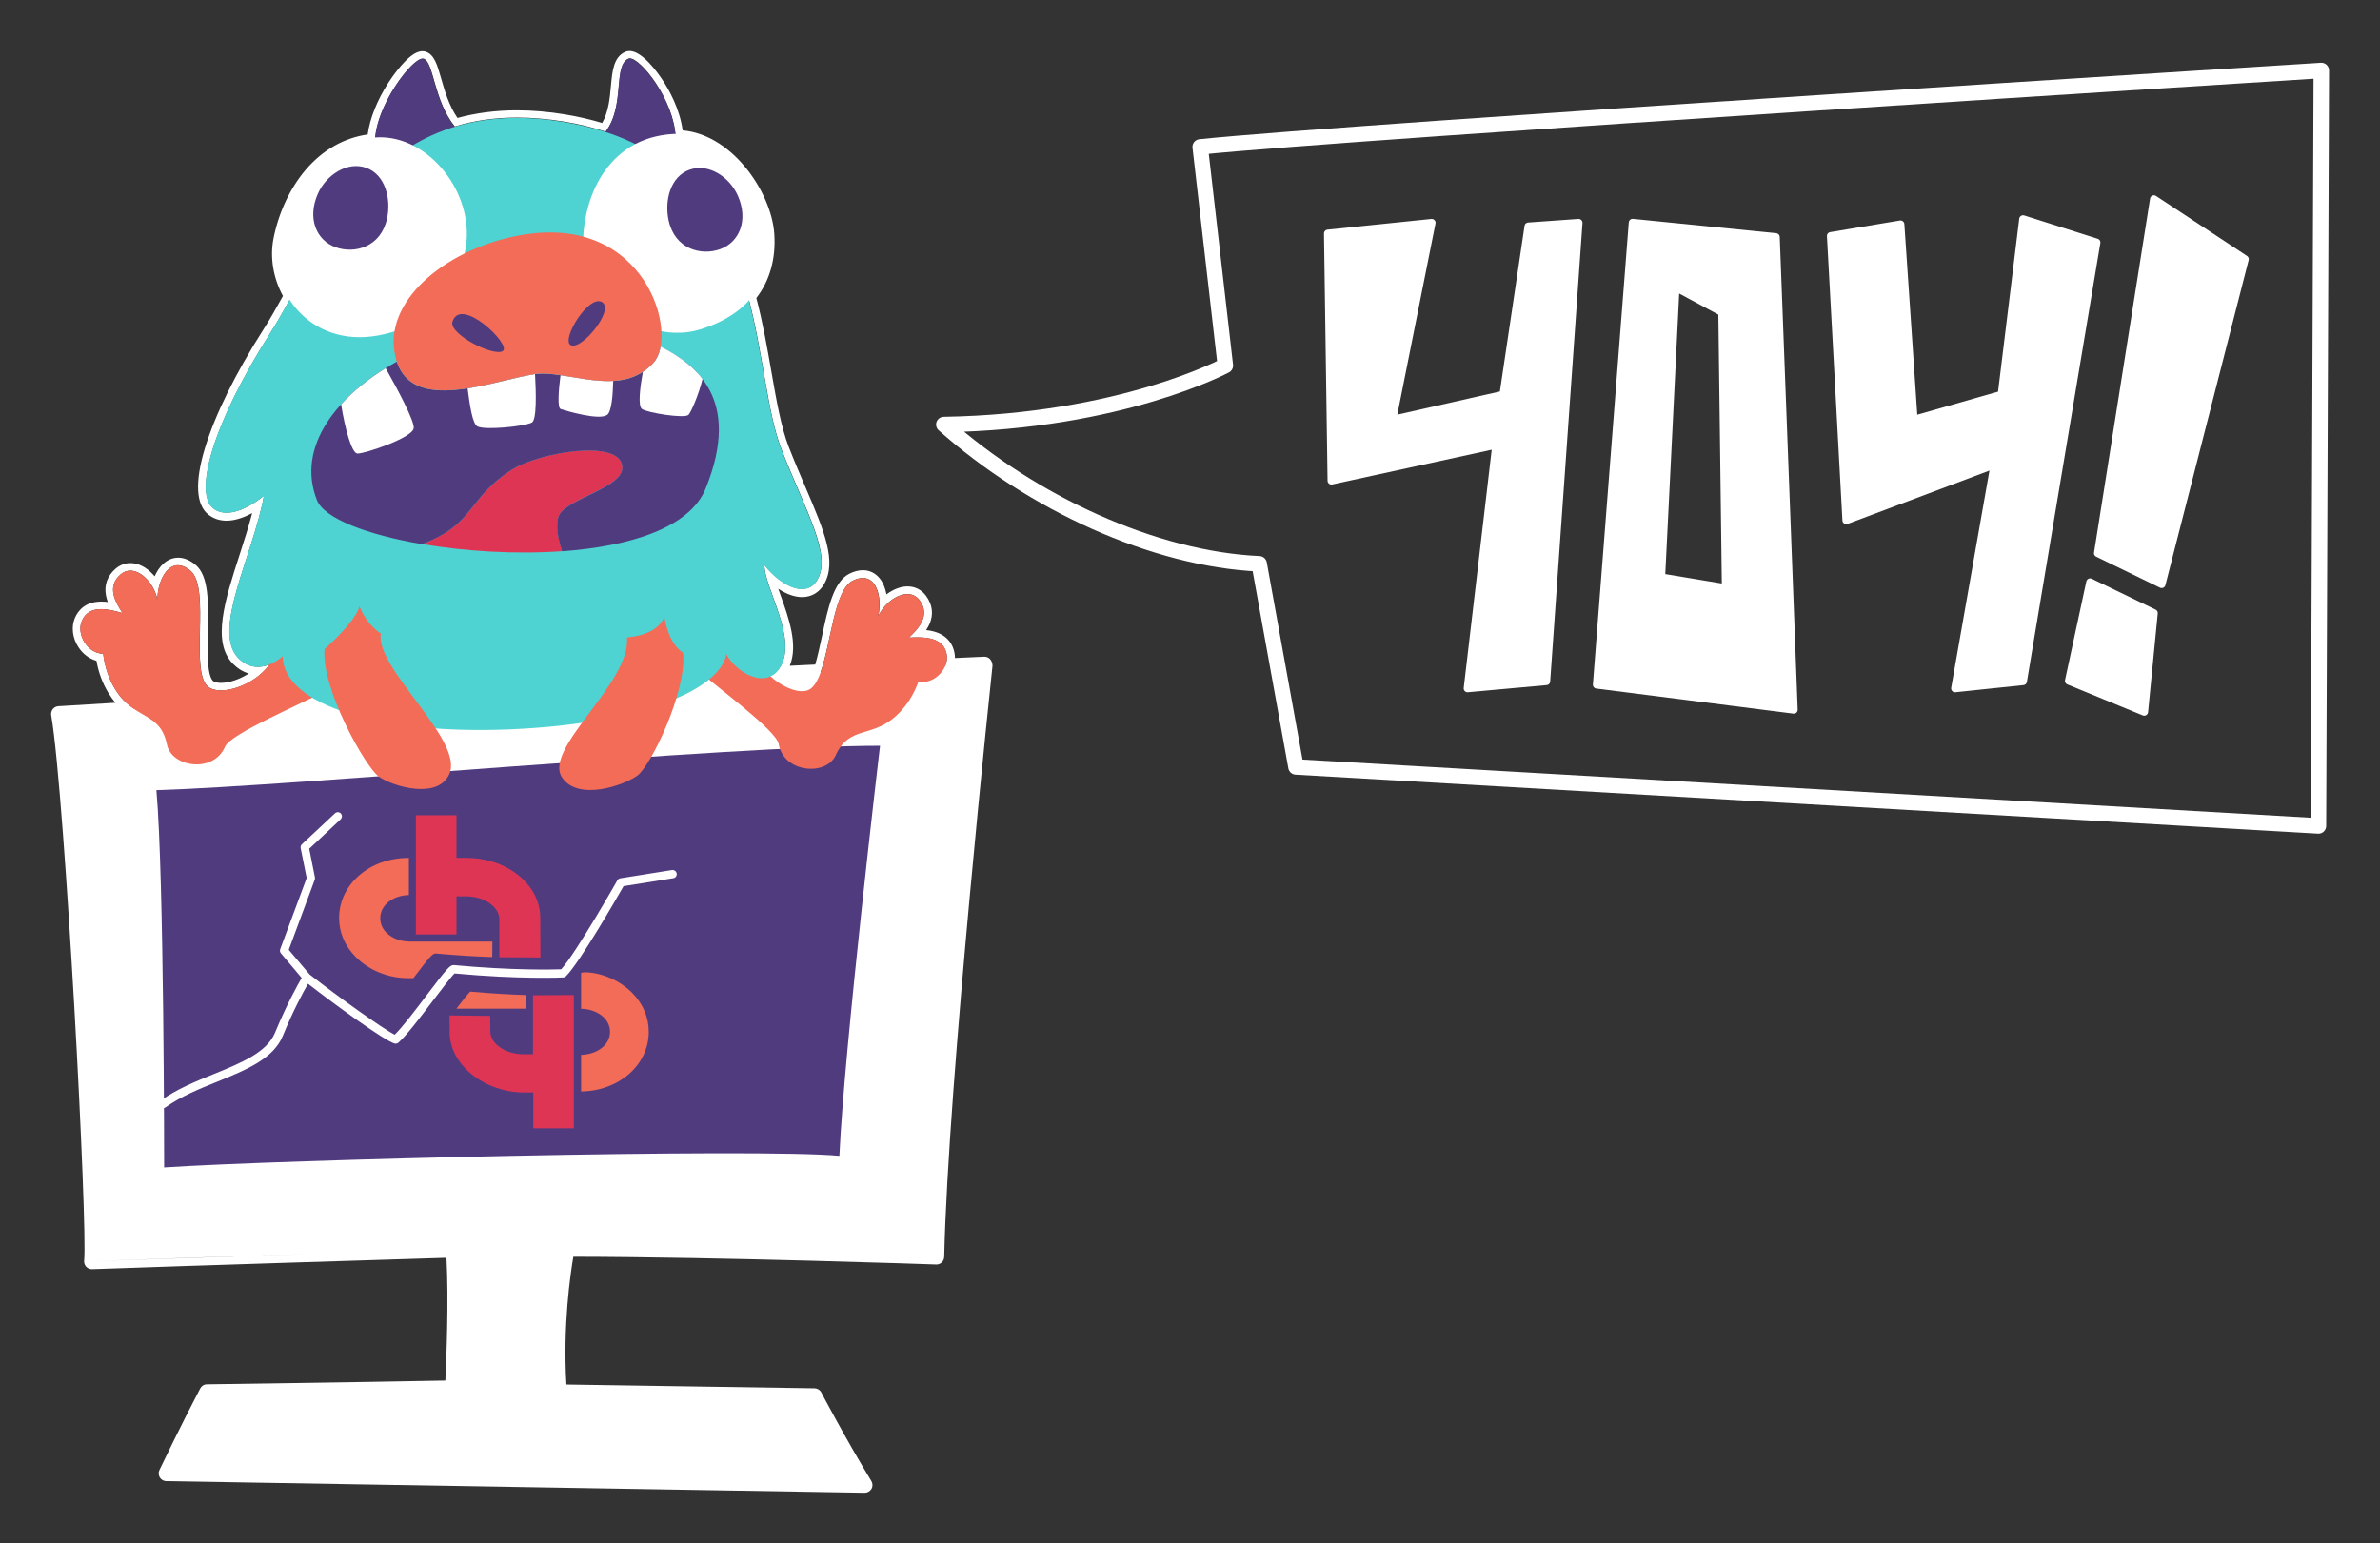 <?xml version="1.0" encoding="utf-8"?>
<!-- Generator: Adobe Illustrator 22.0.1, SVG Export Plug-In . SVG Version: 6.00 Build 0)  -->
<svg version="1.1" id="Layer_1" xmlns="http://www.w3.org/2000/svg" xmlns:xlink="http://www.w3.org/1999/xlink" x="0px" y="0px"
	 viewBox="0 0 2335.8 1514.8" style="enable-background:new 0 0 2335.8 1514.8;" xml:space="preserve">
<rect x="0" y="0" width="2335.8" height="1514.8" fill="#333333" stroke="none"/>
<style type="text/css">
	.st0{fill:#FFFFFF;}
	.st1{fill:#513B7F;}
	.st2{fill:#F26C57;}
	.st3{fill:#4ED3D2;}
	.st4{fill:#FFFFFF;stroke:#FFFFFF;stroke-width:7.595;stroke-miterlimit:10;}
	.st5{fill:#DE3554;}
	.st6{fill:none;stroke:#FFFFFF;stroke-width:15.19;stroke-linecap:round;stroke-linejoin:round;stroke-miterlimit:10;}
	.st7{fill:#FFFFFF;stroke:#FFFFFF;stroke-width:7.595;stroke-linecap:round;stroke-linejoin:round;stroke-miterlimit:10;}
</style>
<path class="st0" d="M971.7,647c-1.4-1.5-3.4-2.4-5.5-2.4c-0.1,0-0.2,0-0.3,0c-9.6,0.4-19.1,0.8-28.7,1.3c0-1.6-0.1-3.2-0.4-4.8
	c-1.6-9-6.8-15.7-15.1-19.4c-3.6-1.6-7.8-2.7-12.8-3.2c1.2-1.9,2.4-3.8,3.3-5.9c4.2-9.5,3-19.1-3.3-27.7c-4.4-6-10.8-9.3-18.2-9.3
	c-6.9,0-14.2,3-20.7,7.8c-1.1-5.8-3.1-11.2-6.5-15.5c-4.2-5.3-10-8.2-16.6-8.2c-4.1,0-8.6,1.1-13.2,3.4
	c-15.5,7.6-21.1,33.6-26.9,61.1c-2.2,10.2-4.3,19.9-6.7,28.1c-8.3,0.4-16.7,0.8-25,1.2c8.5-20.7-1.2-47.5-9.1-69.4
	c-0.8-2.1-1.5-4.2-2.2-6.2c8,5.3,16.1,8.2,23.4,8.2c9.1,0,16.8-4.5,21.5-12.6c13-22.3,0-52.7-17.9-94.6
	c-5.2-12.1-11.1-25.9-16.8-40.5c-7.4-19.1-12-45.4-16.9-73.4c-3.9-22.4-8.3-47.7-14.8-72.5c13.2-17,19.3-38.7,17.6-63
	c-1.4-21.2-12.6-46.6-29.2-66.3c-17.7-21-39-33.3-60.7-35.2c-2.9-21.3-13.4-39.9-19.9-49.7c-4.4-6.6-19.6-28.2-32.2-28.2
	c0,0,0,0,0,0c-1.6,0-3.1,0.3-4.4,0.9c-11.3,5.1-12.6,18.8-13.9,33.3c-1.1,12-2.3,25.4-8.6,36.4c-11.6-3.5-23.8-6.3-36.5-8.4
	c-16.3-2.7-32.2-4-47.2-4c-20.5,0-40,2.5-58.3,7.5c-8.4-12.2-12.6-26.8-16-38.7c-3.9-13.7-6.8-23.5-15.1-26.3
	c-1.1-0.4-2.2-0.5-3.3-0.5c-4.9,0-10.3,3.2-17,9.9c-5.3,5.4-11.1,12.8-16.3,20.8c-11.2,17.4-18.4,35.6-20.4,51
	c-23.3,3.3-44.2,15.2-60.9,34.7c-15.4,18.1-26.6,42.1-31.6,67.6c-3.6,18.5-0.2,38.8,9.3,56.2c-6.4,11.6-12.6,22.7-18.9,32.5
	c-27.7,43.5-47.6,83.9-57.6,116.7c-10.1,33.2-8.9,55.9,3.4,65.5c5,3.9,11,5.9,17.8,5.9c8.8,0,17.7-3.5,25.1-7.4
	c-3.5,13.3-7.9,27.2-12.3,40.7c-14.3,44.2-27.8,85.9-6.4,107.3c4.6,4.6,9.8,7.8,15.4,9.4c-9.1,5.9-19.6,9.2-27.3,9.2
	c-3.1,0-5.8-0.6-7.4-1.6c-1.1-0.7-3.8-3.5-5-15c-1-9.5-0.8-21.3-0.5-33.8c0.6-28.1,1.1-54.7-12.2-65.6c-5.6-4.6-11.3-6.9-17-6.9
	c-8.7,0-16.4,5.5-21.6,15.4c-0.5,0.9-1,1.9-1.4,2.9c-0.5-0.6-1.1-1.3-1.7-1.9c-6.6-7.2-14.4-11.1-22.1-11.1
	c-5.3,0-10.3,1.9-14.5,5.5c-8.1,7-11.4,16-9.5,26.2c0.4,2.2,1,4.4,1.8,6.5c-2.1-0.3-4.2-0.4-6.3-0.4c-15.8,0-22.8,8.7-26,16.1
	c-3.7,8.7-2.4,19.8,3.6,28.8c4.4,6.7,10.7,11.3,17.6,13.2c2,11.6,5.9,21.9,11.6,31.4c2.3,3.8,4.6,7,7,9.8c-35.4,2.1-55.8,3.4-56,3.4
	c-2.2,0.1-4.1,1.2-5.5,2.9c-1.3,1.7-1.9,3.9-1.5,6c6.9,40.3,16.1,172.9,22.5,283.5c7.3,127.2,11.5,235.4,9.8,251.8
	c-0.2,2.2,0.5,4.4,2,6c1.4,1.5,3.5,2.4,5.6,2.4c0.1,0,0.2,0,0.3,0c94.9-3.4,305.7-9.9,347.7-11.2c2.3,41.6-0.1,100.4-1.1,120.5
	c-90.6,1.8-232.5,3.6-234,3.7c-2.8,0-5.3,1.6-6.6,4.1c-18.8,35.8-39.8,79.6-40,80c-1.1,2.3-1,5.1,0.4,7.3c1.4,2.2,3.7,3.6,6.3,3.6
	l685.4,11.4c0,0,0.1,0,0.1,0c2.7,0,5.2-1.5,6.6-3.8c1.4-2.4,1.3-5.4-0.1-7.7c-26.1-42.9-48.9-86.5-49.1-86.9c-1.3-2.5-3.8-4-6.6-4.1
	l-243.6-3.7c-3.5-57.9,3.9-108.4,6.8-125.4c144.3,0.2,353.9,7.5,356.1,7.6c0.1,0,0.2,0,0.3,0c1.9,0,3.8-0.7,5.2-2.1
	c1.5-1.4,2.3-3.3,2.4-5.4c3.7-170.5,47-576.3,47.4-580.4C973.9,650.8,973.2,648.6,971.7,647z M837,569.9c3.7-1.8,7-2.6,9.9-2.6
	c15,0,18.7,22.2,15,37.7c5.6-12.3,18.1-21.9,28.7-21.9c4.6,0,8.9,1.9,12,6.2c10.6,14.5-0.5,27.2-10.5,36.5c2.5-0.1,5.3-0.2,8.1-0.2
	c12.5,0,26.4,2.3,28.9,16.8c0.7,3.9,0,7.9-1.6,11.5c0.2,0,0.5,0,0.7,0c-40.8,1.8-81.9,3.8-122.8,5.7
	C815.7,631.1,818.8,578.8,837,569.9z M112.7,675.9c-5.7-9.5-9.7-20.4-11.4-34.2c-15.2,0-26.6-19-20.9-32.3c3.8-8.8,11-11.5,19-11.5
	c7,0,14.6,2.1,20.9,3.9c-7.6-11.4-15.5-26.3-1.9-38c3-2.5,6.2-3.7,9.5-3.7c11.5,0,23.6,13.6,26.6,28.4c0-14.8,7.4-33.7,20.1-33.7
	c3.6,0,7.7,1.5,12.2,5.2c20.9,17.1-1.9,102.5,18.7,115c3,1.8,6.9,2.7,11.4,2.7c15.2,0,36.6-9.9,47.6-25.5c-3.4,1.4-7.3,2.3-11.4,2.3
	c-6.1,0-12.7-2.1-18.9-8.4c-26.9-26.9,14.5-101.6,24.9-159.6c0,0-19.3,16.7-36.6,16.7c-4.7,0-9.2-1.2-13.1-4.3
	c-18.7-14.5-2.1-80.8,56-172.1c6.9-10.9,13.9-23.4,21.2-36.7c-10.1-16.5-14-36.4-10.5-54.7c8.8-45.4,40.2-93.2,92.1-96.9
	c1-35.4,36.1-81.1,46.7-81.1c0.3,0,0.7,0,0.9,0.1c10.1,3.4,9.8,40.9,30.6,66.6c18.3-5.6,38.5-8.7,61.2-8.7c14.3,0,29.6,1.3,45.9,3.9
	c14.8,2.4,28.4,5.8,40.9,9.9c19.5-25.8,7.2-64.9,22.4-71.7c0.4-0.2,0.8-0.3,1.3-0.3c10.6,0,43.3,40.2,45.1,77.7c0.4,0,0.8,0,1.2,0
	c46.9,0,85.4,55.7,88,94.6c1.5,22.8-4,43.9-18.4,60.7c15.3,56.7,18.8,114.3,32.9,150.5c24.5,62.7,49.8,103.6,35.2,128.5
	c-3.6,6.2-8.9,8.8-15,8.8c-11.6,0-26-9.8-36.9-23.4c0,22.8,34,73.7,14.5,101.6c-1.5,2.1-3.2,3.9-4.9,5.2c0.1,0,0.2,0,0.3,0
	c-166,8.2-326.6,16.9-452.2,24.1c0.2,0,0.3,0,0.5,0c-0.7-0.4-1.3-0.8-1.9-1.1c-0.9,0.5-1.9,0.9-2.9,1.4c-70.4,4-129.6,7.5-172.2,10
	c0.2,0,0.4,0,0.6,0C125.3,691.7,118.6,685.9,112.7,675.9z M446.3,1260.9c0.1,6.6,0.1,13.2,0.1,19.8
	C446.4,1274.1,446.4,1267.5,446.3,1260.9z M446.1,1252.6c0-1.8-0.1-3.7-0.2-5.5C446,1248.9,446.1,1250.7,446.1,1252.6z M445.7,1239
	c-0.1-1.7-0.2-3.3-0.2-4.9C445.5,1235.7,445.6,1237.3,445.7,1239z M123.4,696.6c-0.2,0-0.4,0-0.6,0
	C123,696.6,123.2,696.6,123.4,696.6z M120,696.8c-0.6,0-1.2,0.1-1.8,0.1C118.7,696.9,119.4,696.9,120,696.8z M62.2,737.2
	c0.1,1.2,0.3,2.5,0.4,3.8C62.5,739.7,62.3,738.5,62.2,737.2z M59.5,713.4c0,0.2,0.1,0.4,0.1,0.7C59.5,713.8,59.5,713.6,59.5,713.4z
	 M60.8,724.5c0,0.2,0,0.4,0.1,0.6C60.9,724.9,60.9,724.7,60.8,724.5z M66.2,779.9c0,0.2,0,0.5,0.1,0.7
	C66.2,780.4,66.2,780.2,66.2,779.9z M67.3,793.6c0.2,3,0.5,6.1,0.7,9.2C67.8,799.7,67.5,796.6,67.3,793.6z M74.6,895.3
	c0.2,3.7,0.5,7.3,0.7,11C75.1,902.6,74.9,899,74.6,895.3z M76.8,928.6c0.3,5.6,0.7,11.2,1,16.9C77.5,939.8,77.1,934.2,76.8,928.6z
	 M78.2,951.1c0.2,3.8,0.5,7.5,0.7,11.3C78.6,958.6,78.4,954.8,78.2,951.1z M79.8,979.3c6.1,105.2,10.6,207.5,10.5,245.5
	C90.4,1186.8,85.9,1084.5,79.8,979.3z M90.3,1224.8c0,1.3,0,2.6,0,3.8C90.3,1227.5,90.3,1226.2,90.3,1224.8z M90.3,1228.7
	c0,1.2,0,2.3-0.1,3.3C90.2,1230.9,90.2,1229.8,90.3,1228.7z M89.9,1237.9L89.9,1237.9c52.3-1.9,139.1-4.7,213.7-7
	C229,1233.3,142.2,1236.1,89.9,1237.9z M317.9,1230.5c2.3-0.1,4.5-0.1,6.8-0.2C322.5,1230.3,320.2,1230.4,317.9,1230.5z
	 M303.8,1230.9c4.7-0.1,9.3-0.3,13.9-0.4C313.1,1230.6,308.5,1230.8,303.8,1230.9z M334.9,1229.9c-2.2,0.1-4.4,0.1-6.6,0.2
	C330.5,1230.1,332.7,1230,334.9,1229.9c2.2-0.1,4.4-0.1,6.6-0.2c2.2-0.1,4.3-0.1,6.4-0.2c-2.1,0.1-4.3,0.1-6.4,0.2
	C339.3,1229.8,337.1,1229.9,334.9,1229.9z M354.4,1229.3c3.2-0.1,6.3-0.2,9.3-0.3C360.6,1229.1,357.5,1229.2,354.4,1229.3z
	 M444,1362.3c0,0,2.1-38.1,2.4-78.7C446.1,1324.2,444,1362.3,444,1362.3c-38.5,0.8-87.4,1.6-131.2,2.3
	C356.6,1363.9,405.5,1363.1,444,1362.3z M303.3,1364.7c-8,0.1-15.7,0.2-23.2,0.3C287.6,1364.9,295.4,1364.8,303.3,1364.7z
	 M271.6,1365.2c-1.5,0-2.9,0-4.4,0.1C268.6,1365.2,270.1,1365.2,271.6,1365.2z M259.1,1365.3c0,0-0.1,0-0.1,0
	C259,1365.3,259.1,1365.3,259.1,1365.3z M251.3,1365.4c-1.3,0-2.6,0-3.8,0.1C248.7,1365.5,250,1365.5,251.3,1365.4z M237.1,1365.6
	C237.1,1365.6,237,1365.6,237.1,1365.6C237,1365.6,237.1,1365.6,237.1,1365.6z M209.5,1366C209.5,1366,209.5,1366,209.5,1366
	C209.5,1366,209.5,1366,209.5,1366z M202.8,1366.1L202.8,1366.1c-0.4,0.8-0.9,1.7-1.3,2.5C202,1367.8,202.4,1366.9,202.8,1366.1z
	 M197.8,1375.8c-0.2,0.5-0.5,0.9-0.7,1.4C197.3,1376.8,197.5,1376.3,197.8,1375.8z M200.6,1370.4c-0.5,1-1.1,2.1-1.6,3.1
	C199.5,1372.4,200.1,1371.4,200.6,1370.4z M195.6,1380c-0.7,1.4-1.5,2.8-2.2,4.2C194.2,1382.8,194.9,1381.4,195.6,1380z
	 M189.9,1391.2c-0.3,0.6-0.6,1.1-0.9,1.7C189.3,1392.3,189.6,1391.8,189.9,1391.2z M163,1445.8L163,1445.8l685.4,11.4l0,0
	L163,1445.8z M815.5,1400.3c-0.9-1.6-1.7-3.1-2.6-4.7C813.8,1397.2,814.6,1398.7,815.5,1400.3z M810.5,1391.3
	c-0.8-1.4-1.5-2.7-2.2-4C809.1,1388.6,809.8,1389.9,810.5,1391.3z M805.7,1382.5c0.4,0.7,0.8,1.5,1.3,2.3
	C806.6,1384,806.1,1383.2,805.7,1382.5c-0.4-0.7-0.8-1.5-1.2-2.2C805,1381,805.3,1381.7,805.7,1382.5z M801.7,1374.9
	c0.7,1.2,1.4,2.7,2.3,4.4C803.2,1377.6,802.4,1376.2,801.7,1374.9c-1.7-3.2-2.7-5-2.7-5l-124.4-1.9l124.4,1.9
	C799.1,1369.9,800,1371.7,801.7,1374.9z M848,1230.9c1.9,0.1,3.7,0.1,5.6,0.2C851.8,1231.1,849.9,1231,848,1230.9z M833.6,1230.5
	c0.1,0,0.1,0,0.2,0C833.7,1230.5,833.7,1230.5,833.6,1230.5z M873.6,1231.7c0,0,0.1,0,0.1,0C873.7,1231.7,873.7,1231.7,873.6,1231.7
	z M878.2,1231.9c2.3,0.1,4.5,0.1,6.6,0.2C882.6,1232,880.4,1231.9,878.2,1231.9z M907.9,1232.8c-0.4,0-0.9,0-1.3,0
	C907,1232.8,907.5,1232.8,907.9,1232.8c7,0.2,10.8,0.4,10.8,0.4l0,0C918.7,1233.2,914.9,1233,907.9,1232.8z M894.2,1232.4
	c0,0,0.1,0,0.1,0C894.3,1232.4,894.3,1232.4,894.2,1232.4z M897.7,1232.5c0,0,0.1,0,0.1,0C897.8,1232.5,897.7,1232.5,897.7,1232.5z
	 M900.9,1232.6c1.1,0,2.1,0.1,3.1,0.1C903,1232.7,902,1232.6,900.9,1232.6z M925.6,1098.5c0.4-5.7,0.8-11.5,1.2-17.3
	C926.4,1087,926,1092.7,925.6,1098.5z M928.2,1063.2c0.3-3.8,0.6-7.6,0.9-11.4c0.3-3.8,0.6-7.6,0.9-11.5c-0.3,3.8-0.6,7.7-0.9,11.5
	C928.7,1055.6,928.4,1059.4,928.2,1063.2z M932.8,1003.7c-0.5,6.1-1,12.1-1.5,18.1c-0.3,4-0.6,8-1,12c0.3-4,0.6-8,1-12
	C931.8,1015.8,932.3,1009.8,932.8,1003.7c14.1-171.5,33.3-351.6,33.3-351.6c-0.1,0-0.3,0-0.4,0c0.1,0,0.3,0,0.4,0
	C966.1,652.2,946.9,832.2,932.8,1003.7z M946.8,653c0.1,0,0.2,0,0.3,0C947,653,946.9,653,946.8,653z"/>
<path class="st1" d="M455.4,133.8c-30.4-24.7-28.5-72.2-39.9-75.9c-11.4-3.8-65.8,69.6-41.5,104.1S455.4,133.8,455.4,133.8z"/>
<path class="st1" d="M586.4,137.6c30.4-24.7,13.3-72.2,30.2-79.7c11-4.9,62.9,60.8,41.5,104.1C639.3,199.8,586.4,137.6,586.4,137.6z
	"/>
<path class="st1" d="M153.5,775.6c7.6,85.4,7.6,370.3,7.6,370.3c113.9-7.6,579.1-19,662.7-11.4c4.7-105.4,39.9-402.5,39.9-402.5
	C717.4,731.9,284.5,771.8,153.5,775.6z"/>
<path class="st2" d="M316.3,679.6c-20.6,11.6-89.9,40.4-95.4,53.3c-11.4,26.6-52.6,20-57-1.9c-6.7-33.3-32.4-23.6-51.3-55.1
	c-5.7-9.5-9.7-20.4-11.4-34.2c-15.2,0-26.6-19-20.9-32.3c7.1-16.6,26.6-11.4,39.9-7.6c-7.6-11.4-15.5-26.3-1.9-38
	c13.3-11.4,32.3,5.7,36.1,24.7c0-19,12.3-44.8,32.3-28.5c20.9,17.1-1.9,102.5,18.7,115c15.3,9.3,55.5-6.7,64.3-33.3
	C278.6,615.2,351.8,659.6,316.3,679.6z"/>
<path class="st2" d="M683.5,656.6c17.4,16,78.3,59.9,80.7,73.7c5,28.5,46.6,31.5,55.9,11.2c14.1-30.9,36.9-15.5,62.5-41.9
	c7.7-7.9,14.1-17.6,18.9-30.7c14.8,3.5,30.2-12.4,27.7-26.6c-3.1-17.7-23.3-17.2-37.1-16.5c10-9.4,21.1-22.1,10.5-36.5
	c-10.3-14.1-32.7-1.8-40.8,15.8c4.3-18.5-1.7-46.5-24.9-35.1c-24.2,11.9-21.6,100.2-44.5,107.7c-17,5.5-52.5-19.2-55-47.1
	S653.5,629,683.5,656.6z"/>
<path class="st0" d="M664.1,857.4c-0.4-2.2-2.4-3.7-4.6-3.4l-50.7,8.1c-1.2,0.2-2.3,0.9-2.9,2c-0.4,0.7-40.4,71.1-55.1,87.3
	c-8.4,0.3-48.4,1.2-105.3-4.1c-0.1,0-0.3,0-0.4,0c-3.5,0-6.2,3-26,29.1c-10.8,14.3-24.1,31.8-31.7,39.2c-11.2-5.5-55.3-37-83.5-59.1
	l-20.5-24.2l25.5-68.8c0.3-0.7,0.3-1.5,0.2-2.2l-5.6-28.2l30.8-28.9c1.6-1.5,1.7-4.1,0.2-5.7c-1.5-1.6-4.1-1.7-5.7-0.2l-32.5,30.4
	c-1,1-1.5,2.4-1.2,3.8l5.9,29.3l-26,69.9c-0.5,1.4-0.2,2.9,0.7,4l20.4,24.2c-3.9,6.6-14.6,25.8-26.2,53.8
	c-8,19.3-33.1,29.6-59.7,40.4c-18.2,7.4-36.9,15-52.5,26.2c-1.8,1.3-2.2,3.8-0.9,5.7c0.8,1.1,2,1.7,3.3,1.7c0.8,0,1.6-0.2,2.4-0.8
	c14.8-10.6,33.1-18.1,50.8-25.2c28.2-11.5,54.9-22.3,64.2-44.8c10.4-25.4,20.4-43.7,24.8-51.3c26.2,20.4,75.7,56.4,85.1,58.7
	c1.3,0.3,2.6,0,3.6-0.9c7.8-6.7,22-25.5,34.6-42.1c7.8-10.2,17.3-22.8,20.5-25.8c63.7,5.9,106.3,4,106.7,3.9c1,0,2-0.5,2.7-1.2
	c13.4-13.4,49.9-76.9,56.5-88.4l48.8-7.8C663,861.7,664.5,859.6,664.1,857.4z"/>
<path class="st3" d="M553.3,119.7C364.6,88.6,315,248.7,265.1,327c-58,91.2-74.6,157.5-56,172.1c18.7,14.5,49.8-12.4,49.8-12.4
	c-10.4,58-51.8,132.7-24.9,159.6c19.9,19.9,43.5-2.1,43.5-2.1c0,47.7,95.8,77.1,223.1,71.7s206-38.6,212.3-73.8
	c8.3,16.6,37.3,35.2,51.8,14.5c19.5-27.9-14.5-78.8-14.5-101.6c16.6,20.7,41.3,32.5,51.8,14.5c14.5-24.9-10.8-65.9-35.2-128.5
	C733.6,356,759,153.6,553.3,119.7z"/>
<path class="st4" d="M661,135.3c48.3-2.6,88.5,54.7,91.2,94.6s-16.2,74.5-66.1,89.8s-108.3-27.6-110-75.2S598.3,138.8,661,135.3z"/>
<path class="st4" d="M371,138.6c47.6-1.7,90.6,52.7,82.4,103.5c-6.2,38.7-32.4,74.1-82.8,83.4c-65.6,12.1-103.7-44-94.9-89.9
	C284.7,189.3,317.3,140.5,371,138.6z"/>
<path class="st5" d="M549.5,504.4c9.4-15.4,62.7-26.4,61.4-46.2c-1.8-28-81.3-14.2-107.7,2.3c-44.5,27.7-36.5,54.2-89,73.5
	c42.3,7.2,91.9,10.3,137.6,7C546.9,526.3,545,511.8,549.5,504.4z"/>
<path class="st1" d="M379.9,214.4c-6,28.1-31.7,35-50.5,28.3c-18.8-6.7-28.2-28.3-17.4-52.6c8-18.2,28.7-32.1,47.4-25.4
	C378.1,171.4,384,194.9,379.9,214.4z"/>
<path class="st1" d="M656.2,216.3c6,28.1,31.7,35,50.5,28.3c18.8-6.7,28.2-28.3,17.4-52.6c-8-18.2-28.7-32.1-47.4-25.4
	C657.9,173.3,652,196.8,656.2,216.3z"/>
<path class="st1" d="M648.3,340.3c-1.2,6.5-3.5,11.9-6.9,15.7c-32.3,36.1-85.7,6-117.7,11.4c-42.9,7.1-117.7,37.8-134.3-12.4
	c-58,32-99.1,83-78.4,135.8c7.1,18.1,49.2,34.1,103.1,43.3c52.5-19.3,44.5-45.8,89-73.5c26.4-16.5,106-30.3,107.7-2.3
	c1.3,19.8-52,30.8-61.4,46.2c-4.5,7.3-2.7,21.9,2.3,36.6c66.8-4.8,125.4-23.1,140.9-61.7C728.5,390.7,681.7,357.2,648.3,340.3z"/>
<g>
	<path class="st0" d="M350.9,445.2c7.6,0,53.2-15.2,55.1-24.7c1.3-6.6-16.4-39.5-27.5-59.1c-16.8,10.4-31.8,22.4-43.7,35.5
		C338.6,421,345.3,445.2,350.9,445.2z"/>
	<path class="st0" d="M630.1,401.5c5.7,3.8,41.8,9.5,45.6,5.7c2.4-2.4,9.9-19.4,13.8-35.2c-11.6-15.1-27.5-24.9-41.1-31.8
		c-1.2,6.5-3.5,11.9-6.9,15.7c-3.3,3.7-6.9,6.7-10.6,9.1C628.1,380.6,625.9,398.7,630.1,401.5z"/>
	<path class="st0" d="M550.3,401.5c5.7,1.9,38,11.4,45.6,5.7c4.4-3.3,5.6-19.9,5.9-33.3c-17.2,0.9-35.4-3.3-51.7-5.6
		C548.3,382.2,546.8,400.4,550.3,401.5z"/>
	<path class="st0" d="M468.7,418.6c7.6,3.8,45.6,0,53.2-3.8c5-2.5,4.2-29.4,3.2-47.6c-0.4,0.1-0.8,0.1-1.3,0.2
		c-18.2,3-42.1,10.3-64.9,13.8C461.1,397.7,463.6,416.1,468.7,418.6z"/>
</g>
<path class="st2" d="M512.3,230.6c-71.1,12.2-133.1,61.2-125.3,113.9c9.5,64.6,91.1,30.4,136.7,22.8c32.1-5.3,85.4,24.7,117.7-11.4
	C666.4,328.1,633.9,209.8,512.3,230.6z"/>
<path class="st1" d="M444,316.1c-3.3,11.7,39.9,34.2,49.4,28.5C502.8,338.9,451.6,289.5,444,316.1z"/>
<path class="st1" d="M591.5,297c10.8,8.5-21,47.1-31.3,41.8C550,333.6,578.8,287,591.5,297z"/>
<path class="st2" d="M373.7,621.8c-5.7,34.2,81.6,104.4,67.4,137.7c-11.1,25.9-56,12.3-69.3,2.8c-13.3-9.5-57-87.3-53.2-125.3
	c15.2-13.3,32.3-32.3,34.2-41.8C360.4,614.2,373.7,621.8,373.7,621.8z"/>
<path class="st2" d="M615.3,625.6c4.4,44.6-83,109.2-63.6,137.7c15.9,23.3,60.4,7.6,73.7-1.9s48.8-82.6,45-120.6
	c-12.7-8.5-16.5-25.6-18.4-35.1C644.3,624.6,615.3,625.6,615.3,625.6z"/>
<g>
	<path class="st2" d="M516.2,976.7c-15.1-0.5-33.6-1.5-54.7-3.4c-2.3,2.1-7.9,9.4-13.6,16.8h68.2L516.2,976.7z"/>
	<path class="st2" d="M427.6,935.9c0.1,0,0.2,0,0.3,0c21.4,2,40.1,3,55.2,3.5l0.1-15.2H402c-8.7,0-17.5-3.3-22.8-8.8
		c-3.9-3.7-6-8.9-6-14.2c0.1-12.7,12.1-22.2,28.1-22.7v-36.4h-0.6c-37.8,0-67.6,25.7-67.9,58.6c-0.1,14.5,5.6,27.8,16.4,38.7
		c12.9,13,31.9,20.7,51,20.7h5.5C422.2,938.4,424.5,935.9,427.6,935.9z"/>
	<path class="st2" d="M570.3,990.2c8.7,0,17.2,3.3,22.5,8.7c3.8,3.7,5.9,8.7,5.9,14c-0.1,12.5-12.2,22-28.4,22.5v35.9
		c37-0.4,66.2-25.8,66.4-58.2c0.1-14.5-5.6-27.7-16.2-38.5c-11.3-11.4-27.5-19.1-44.2-20.2c-3.6-0.2-6,0.5-6,0.5L570.3,990.2z"/>
	<path class="st5" d="M523.1,976.9v57.9h-9.3c-17.7,0-32.6-10.2-32.6-22.5c0-2.1-0.1-10.3-0.1-15.1l-39.9-0.5l0.1,16.5
		c0,15.5,8,30.3,21.9,41.5c13.9,11.2,32.5,17.6,51,17.6h9.2v35.2h39.8V976.7L523.1,976.9z"/>
	<path class="st5" d="M530.4,939.8l-0.2-39.2c-0.1-32.3-32.5-58.5-72.2-58.5H448v-41.9h-39.8v117H448v-37.4h9.5
		c17.6,0,32.5,10.2,32.6,22.5v37.3L530.4,939.8z"/>
</g>
<path class="st6" d="M926.3,416.7c173.7-2.8,276.3-57.9,276.3-57.9l-24.7-214.6c146.2-15.2,1100.3-75,1100.3-75l-2.8,741.5
	l-1003.5-57.9l-36.1-199.4C1132.3,548.7,1012.7,493.6,926.3,416.7z"/>
<polygon class="st7" points="1405.1,218.7 1303.2,229.2 1306.7,471.8 1468.4,436.6 1440.3,675.7 1517.6,668.7 1549.3,218.7 
	1500,222.2 1475.4,387.4 1366.5,412 "/>
<polygon class="st7" points="1865.2,220.2 1796.8,231.6 1812,510.7 1957.4,456 1918.7,675.7 1985.5,668.7 2057.6,238 1985.5,215.1 
	1964.4,387.4 1878.2,412 "/>
<path class="st7" d="M1742.9,232.7l-140.6-14.1l-35.2,453.5l193.4,24.6L1742.9,232.7z M1630.4,566.7l14.1-284.8l45.7,24.6l3.5,270.7
	L1630.4,566.7z"/>
<polygon class="st7" points="2058.9,543 2113.9,195.5 2203.2,254.4 2121.5,573.4 "/>
<polygon class="st7" points="2051.3,571.5 2030.4,668.3 2104.4,698.7 2113.9,601.8 "/>
</svg>
